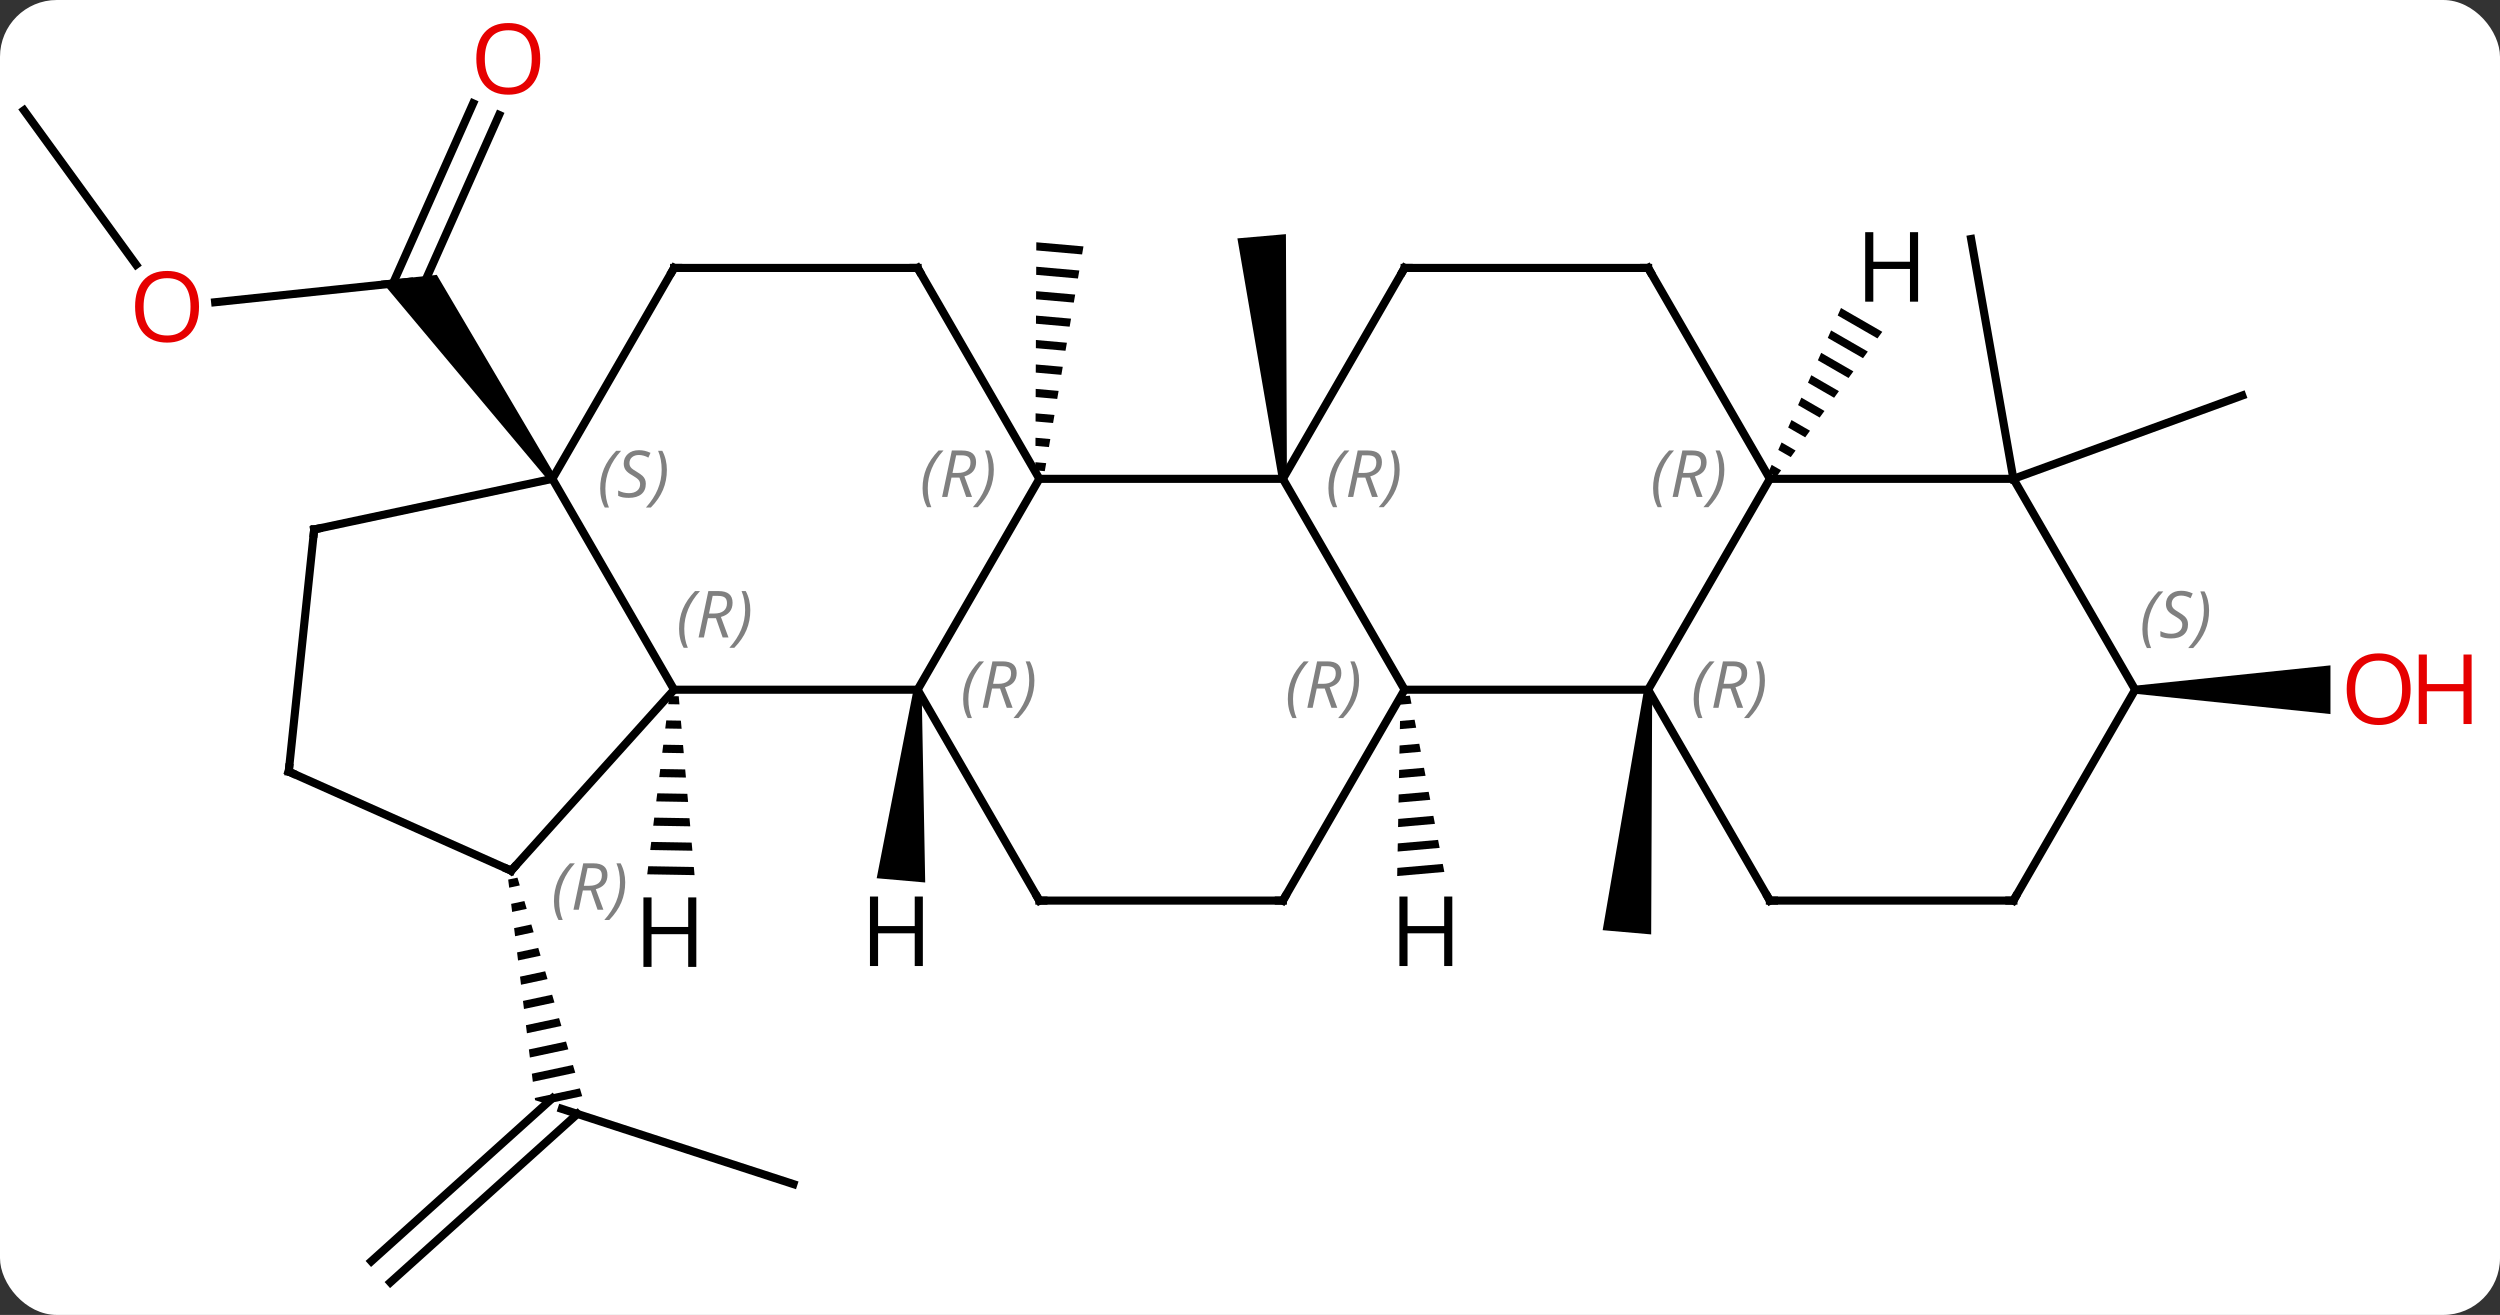 <svg width="308" viewBox="0 0 308 162" style="fill-opacity:1; color-rendering:auto; color-interpolation:auto; text-rendering:auto; stroke:black; stroke-linecap:square; stroke-miterlimit:10; shape-rendering:auto; stroke-opacity:1; fill:black; stroke-dasharray:none; font-weight:normal; stroke-width:1; font-family:'Open Sans'; font-style:normal; stroke-linejoin:miter; font-size:12; stroke-dashoffset:0; image-rendering:auto;" height="162" class="cas-substance-image" xmlns:xlink="http://www.w3.org/1999/xlink" xmlns="http://www.w3.org/2000/svg"><rect x="0" y="0" width="308" height="162" fill="#333333" stroke="none"/><svg class="cas-substance-single-component"><rect y="0" x="0" width="308" stroke="none" ry="7" rx="7" height="162" fill="white" class="cas-substance-group"/><svg y="0" x="0" width="308" viewBox="0 0 308 162" style="fill:black;" height="162" class="cas-substance-single-component-image"><svg><g><g transform="translate(148,82)" style="text-rendering:geometricPrecision; color-rendering:optimizeQuality; color-interpolation:linearRGB; stroke-linecap:butt; image-rendering:optimizeQuality;"><line y2="-44.765" y1="-47.28" x2="-121.493" x1="-97.581" style="fill:none;"/><line y2="-67.841" y1="-46.568" x2="-86.511" x1="-95.982" style="fill:none;"/><line y2="-69.265" y1="-47.069" x2="-89.709" x1="-99.591" style="fill:none;"/><path style="stroke:none;" d="M-79.546 -23.301 L-80.355 -22.713 L-101.078 -47.415 L-94.189 -48.139 Z"/><line y2="-68.412" y1="-49.389" x2="-145.05" x1="-131.231" style="fill:none;"/><line y2="63.882" y1="54.612" x2="-50.253" x1="-78.786" style="fill:none;"/><line y2="73.385" y1="53.312" x2="-102.25" x1="-79.957" style="fill:none;"/><line y2="75.986" y1="55.236" x2="-99.908" x1="-76.864" style="fill:none;"/><path style="stroke:none;" d="M-84.249 26.124 L-85.391 26.367 L-85.391 26.367 L-85.269 27.364 L-83.964 27.085 L-83.964 27.085 L-84.249 26.124 ZM-83.394 29.009 L-85.026 29.357 L-85.026 29.357 L-84.905 30.353 L-84.905 30.353 L-83.109 29.97 L-83.109 29.97 L-83.394 29.009 ZM-82.54 31.893 L-84.662 32.346 L-84.541 33.343 L-82.255 32.855 L-82.255 32.855 L-82.54 31.893 ZM-81.685 34.778 L-84.298 35.336 L-84.177 36.332 L-84.177 36.332 L-81.4 35.74 L-81.685 34.778 ZM-80.83 37.663 L-83.934 38.325 L-83.934 38.325 L-83.813 39.321 L-83.813 39.321 L-80.545 38.624 L-80.545 38.624 L-80.83 37.663 ZM-79.976 40.547 L-83.57 41.314 L-83.57 41.314 L-83.448 42.311 L-79.691 41.509 L-79.691 41.509 L-79.976 40.547 ZM-79.121 43.432 L-83.206 44.303 L-83.084 45.3 L-78.836 44.394 L-78.836 44.394 L-79.121 43.432 ZM-78.266 46.317 L-82.842 47.293 L-82.842 47.293 L-82.72 48.289 L-77.981 47.279 L-78.266 46.317 ZM-77.412 49.202 L-82.478 50.282 L-82.356 51.279 L-77.127 50.163 L-77.127 50.163 L-77.412 49.202 ZM-76.557 52.086 L-82.113 53.272 L-82.081 53.542 L-80.696 53.992 L-80.696 53.992 L-76.272 53.048 L-76.272 53.048 L-76.557 52.086 Z"/><path style="stroke:none;" d="M-20.327 -52.151 L-20.331 -51.148 L-20.331 -51.148 L-14.686 -50.653 L-14.686 -50.653 L-14.516 -51.642 L-14.516 -51.642 L-20.327 -52.151 ZM-20.339 -49.141 L-20.343 -48.137 L-20.343 -48.137 L-15.197 -47.686 L-15.197 -47.686 L-15.026 -48.675 L-15.026 -48.675 L-20.339 -49.141 ZM-20.352 -46.13 L-20.356 -45.127 L-20.356 -45.127 L-15.707 -44.719 L-15.707 -44.719 L-15.537 -45.708 L-20.352 -46.13 ZM-20.364 -43.12 L-20.369 -42.117 L-20.369 -42.117 L-16.218 -41.753 L-16.218 -41.753 L-16.048 -42.742 L-16.048 -42.742 L-20.364 -43.12 ZM-20.377 -40.11 L-20.381 -39.106 L-20.381 -39.106 L-16.729 -38.786 L-16.558 -39.775 L-16.558 -39.775 L-20.377 -40.11 ZM-20.39 -37.099 L-20.394 -36.096 L-20.394 -36.096 L-17.239 -35.819 L-17.239 -35.819 L-17.069 -36.808 L-17.069 -36.808 L-20.39 -37.099 ZM-20.402 -34.089 L-20.406 -33.085 L-17.75 -32.852 L-17.75 -32.852 L-17.58 -33.841 L-17.58 -33.841 L-20.402 -34.089 ZM-20.415 -31.078 L-20.419 -30.075 L-20.419 -30.075 L-18.26 -29.886 L-18.09 -30.875 L-18.09 -30.875 L-20.415 -31.078 ZM-20.427 -28.068 L-20.431 -27.065 L-20.431 -27.065 L-18.771 -26.919 L-18.601 -27.908 L-18.601 -27.908 L-20.427 -28.068 ZM-20.44 -25.058 L-20.444 -24.054 L-20.444 -24.054 L-19.282 -23.952 L-19.282 -23.952 L-19.111 -24.941 L-19.111 -24.941 L-20.44 -25.058 Z"/><path style="stroke:none;" d="M10.548 -23.051 L9.552 -22.963 L4.448 -52.632 L10.426 -53.154 Z"/><path style="stroke:none;" d="M54.552 2.929 L55.548 3.017 L55.426 33.12 L49.448 32.598 Z"/><line y2="-23.007" y1="-33.27" x2="100.05" x1="128.241" style="fill:none;"/><line y2="-23.007" y1="-52.554" x2="100.05" x1="94.842" style="fill:none;"/><path style="stroke:none;" d="M115.05 3.473 L115.05 2.473 L139.113 -0.027 L139.113 5.973 Z"/><line y2="2.973" y1="-23.007" x2="-64.95" x1="-79.95" style="fill:none;"/><line y2="-48.99" y1="-23.007" x2="-64.95" x1="-79.95" style="fill:none;"/><line y2="-16.77" y1="-23.007" x2="-109.293" x1="-79.95" style="fill:none;"/><line y2="2.973" y1="2.973" x2="-34.95" x1="-64.95" style="fill:none;"/><line y2="25.266" y1="2.973" x2="-85.023" x1="-64.95" style="fill:none;"/><line y2="-48.99" y1="-48.99" x2="-34.95" x1="-64.95" style="fill:none;"/><line y2="13.065" y1="-16.77" x2="-112.428" x1="-109.293" style="fill:none;"/><line y2="-23.007" y1="2.973" x2="-19.95" x1="-34.95" style="fill:none;"/><line y2="28.953" y1="2.973" x2="-19.95" x1="-34.95" style="fill:none;"/><line y2="13.065" y1="25.266" x2="-112.428" x1="-85.023" style="fill:none;"/><line y2="-23.007" y1="-48.99" x2="-19.95" x1="-34.95" style="fill:none;"/><line y2="-23.007" y1="-23.007" x2="10.05" x1="-19.95" style="fill:none;"/><line y2="28.953" y1="28.953" x2="10.05" x1="-19.95" style="fill:none;"/><line y2="2.973" y1="-23.007" x2="25.05" x1="10.05" style="fill:none;"/><line y2="-48.99" y1="-23.007" x2="25.05" x1="10.05" style="fill:none;"/><line y2="2.973" y1="28.953" x2="25.05" x1="10.05" style="fill:none;"/><line y2="2.973" y1="2.973" x2="55.05" x1="25.05" style="fill:none;"/><line y2="-48.99" y1="-48.99" x2="55.05" x1="25.05" style="fill:none;"/><line y2="-23.007" y1="2.973" x2="70.05" x1="55.05" style="fill:none;"/><line y2="28.953" y1="2.973" x2="70.05" x1="55.05" style="fill:none;"/><line y2="-23.007" y1="-48.99" x2="70.05" x1="55.05" style="fill:none;"/><line y2="-23.007" y1="-23.007" x2="100.05" x1="70.05" style="fill:none;"/><line y2="28.953" y1="28.953" x2="100.05" x1="70.05" style="fill:none;"/><line y2="2.973" y1="-23.007" x2="115.05" x1="100.05" style="fill:none;"/><line y2="2.973" y1="28.953" x2="115.05" x1="100.05" style="fill:none;"/><path style="stroke:none;" d="M-65.548 3.759 L-65.671 4.757 L-65.671 4.757 L-64.291 4.78 L-64.38 3.779 L-65.548 3.759 ZM-65.918 6.753 L-66.042 7.751 L-64.025 7.785 L-64.025 7.785 L-64.114 6.784 L-64.114 6.784 L-65.918 6.753 ZM-66.288 9.747 L-66.412 10.745 L-66.412 10.745 L-63.76 10.79 L-63.76 10.79 L-63.848 9.788 L-63.848 9.788 L-66.288 9.747 ZM-66.658 12.742 L-66.782 13.739 L-66.782 13.739 L-63.494 13.795 L-63.494 13.795 L-63.583 12.793 L-63.583 12.793 L-66.658 12.742 ZM-67.028 15.736 L-67.152 16.734 L-67.152 16.734 L-63.228 16.8 L-63.228 16.8 L-63.317 15.798 L-63.317 15.798 L-67.028 15.736 ZM-67.399 18.73 L-67.522 19.728 L-67.522 19.728 L-62.963 19.805 L-62.963 19.805 L-63.051 18.803 L-63.051 18.803 L-67.399 18.73 ZM-67.769 21.724 L-67.892 22.722 L-67.892 22.722 L-62.697 22.81 L-62.697 22.81 L-62.786 21.808 L-62.786 21.808 L-67.769 21.724 ZM-68.139 24.718 L-68.262 25.716 L-68.262 25.716 L-62.432 25.815 L-62.432 25.815 L-62.52 24.813 L-62.52 24.813 L-68.139 24.718 Z"/><path style="stroke:none;" d="M-35.448 2.929 L-34.452 3.017 L-34.015 26.722 L-39.992 26.199 Z"/><path style="stroke:none;" d="M25.7 3.708 L24.537 3.809 L24.537 3.809 L24.519 4.815 L24.519 4.815 L25.893 4.694 L25.893 4.694 L25.7 3.708 ZM26.279 6.668 L24.482 6.826 L24.482 6.826 L24.464 7.831 L24.464 7.831 L26.471 7.655 L26.279 6.668 ZM26.857 9.629 L24.427 9.842 L24.427 9.842 L24.408 10.848 L24.408 10.848 L27.05 10.616 L27.05 10.616 L26.857 9.629 ZM27.436 12.59 L24.372 12.858 L24.372 12.858 L24.353 13.864 L24.353 13.864 L27.628 13.577 L27.436 12.59 ZM28.014 15.551 L24.316 15.875 L24.316 15.875 L24.298 16.88 L24.298 16.88 L28.207 16.538 L28.207 16.538 L28.014 15.551 ZM28.593 18.511 L24.261 18.891 L24.261 18.891 L24.242 19.897 L24.242 19.897 L28.785 19.498 L28.785 19.498 L28.593 18.511 ZM29.171 21.472 L24.206 21.907 L24.187 22.913 L24.187 22.913 L29.364 22.459 L29.364 22.459 L29.171 21.472 ZM29.75 24.433 L24.15 24.924 L24.15 24.924 L24.132 25.929 L24.132 25.929 L29.942 25.42 L29.942 25.42 L29.75 24.433 Z"/><path style="stroke:none;" d="M78.81 -44.053 L78.403 -43.133 L83.303 -40.307 L83.897 -41.12 L78.81 -44.053 ZM77.59 -41.292 L77.183 -40.372 L81.523 -37.87 L82.116 -38.682 L82.116 -38.682 L77.59 -41.292 ZM76.369 -38.532 L75.963 -37.612 L75.963 -37.612 L79.742 -35.432 L80.336 -36.245 L76.369 -38.532 ZM75.149 -35.772 L74.743 -34.852 L77.962 -32.995 L77.962 -32.995 L78.555 -33.807 L75.149 -35.772 ZM73.929 -33.011 L73.522 -32.091 L76.181 -30.558 L76.775 -31.37 L73.929 -33.011 ZM72.709 -30.251 L72.302 -29.331 L74.401 -28.12 L74.994 -28.933 L72.709 -30.251 ZM71.489 -27.491 L71.082 -26.57 L72.621 -25.683 L73.214 -26.496 L71.489 -27.491 ZM70.268 -24.73 L69.862 -23.81 L70.84 -23.246 L71.434 -24.058 L70.268 -24.73 Z"/></g><g transform="translate(148,82)" style="fill:rgb(230,0,0); text-rendering:geometricPrecision; color-rendering:optimizeQuality; image-rendering:optimizeQuality; font-family:'Open Sans'; stroke:rgb(230,0,0); color-interpolation:linearRGB;"><path style="stroke:none;" d="M-123.481 -44.212 Q-123.481 -42.15 -124.521 -40.97 Q-125.56 -39.79 -127.403 -39.79 Q-129.294 -39.79 -130.325 -40.955 Q-131.357 -42.119 -131.357 -44.228 Q-131.357 -46.322 -130.325 -47.47 Q-129.294 -48.619 -127.403 -48.619 Q-125.544 -48.619 -124.513 -47.447 Q-123.481 -46.275 -123.481 -44.212 ZM-130.31 -44.212 Q-130.31 -42.478 -129.567 -41.572 Q-128.825 -40.665 -127.403 -40.665 Q-125.981 -40.665 -125.255 -41.564 Q-124.528 -42.462 -124.528 -44.212 Q-124.528 -45.947 -125.255 -46.837 Q-125.981 -47.728 -127.403 -47.728 Q-128.825 -47.728 -129.567 -46.83 Q-130.31 -45.931 -130.31 -44.212 Z"/><path style="stroke:none;" d="M-81.442 -74.755 Q-81.442 -72.693 -82.482 -71.513 Q-83.521 -70.333 -85.364 -70.333 Q-87.255 -70.333 -88.286 -71.498 Q-89.317 -72.662 -89.317 -74.771 Q-89.317 -76.865 -88.286 -78.013 Q-87.255 -79.162 -85.364 -79.162 Q-83.505 -79.162 -82.474 -77.99 Q-81.442 -76.818 -81.442 -74.755 ZM-88.271 -74.755 Q-88.271 -73.021 -87.528 -72.115 Q-86.786 -71.208 -85.364 -71.208 Q-83.942 -71.208 -83.216 -72.107 Q-82.489 -73.005 -82.489 -74.755 Q-82.489 -76.49 -83.216 -77.38 Q-83.942 -78.271 -85.364 -78.271 Q-86.786 -78.271 -87.528 -77.373 Q-88.271 -76.474 -88.271 -74.755 Z"/><path style="stroke:none;" d="M148.988 2.903 Q148.988 4.965 147.948 6.145 Q146.909 7.325 145.066 7.325 Q143.175 7.325 142.144 6.16 Q141.113 4.996 141.113 2.887 Q141.113 0.793 142.144 -0.355 Q143.175 -1.504 145.066 -1.504 Q146.925 -1.504 147.956 -0.332 Q148.988 0.84 148.988 2.903 ZM142.159 2.903 Q142.159 4.637 142.902 5.543 Q143.644 6.45 145.066 6.45 Q146.488 6.45 147.214 5.551 Q147.941 4.653 147.941 2.903 Q147.941 1.168 147.214 0.278 Q146.488 -0.613 145.066 -0.613 Q143.644 -0.613 142.902 0.285 Q142.159 1.184 142.159 2.903 Z"/><path style="stroke:none;" d="M156.503 7.2 L155.503 7.2 L155.503 3.168 L150.988 3.168 L150.988 7.2 L149.988 7.2 L149.988 -1.363 L150.988 -1.363 L150.988 2.278 L155.503 2.278 L155.503 -1.363 L156.503 -1.363 L156.503 7.2 Z"/></g><g transform="translate(148,82)" style="font-size:8.4px; fill:gray; text-rendering:geometricPrecision; image-rendering:optimizeQuality; color-rendering:optimizeQuality; font-family:'Open Sans'; font-style:italic; stroke:gray; color-interpolation:linearRGB;"><path style="stroke:none;" d="M-74.058 -21.804 Q-74.058 -23.132 -73.59 -24.257 Q-73.121 -25.382 -72.09 -26.46 L-71.48 -26.46 Q-72.449 -25.398 -72.933 -24.226 Q-73.418 -23.054 -73.418 -21.82 Q-73.418 -20.492 -72.98 -19.476 L-73.496 -19.476 Q-74.058 -20.507 -74.058 -21.804 ZM-68.436 -22.398 Q-68.436 -21.57 -68.983 -21.117 Q-69.53 -20.663 -70.53 -20.663 Q-70.936 -20.663 -71.249 -20.718 Q-71.561 -20.773 -71.842 -20.913 L-71.842 -21.57 Q-71.217 -21.242 -70.514 -21.242 Q-69.889 -21.242 -69.514 -21.538 Q-69.139 -21.835 -69.139 -22.351 Q-69.139 -22.663 -69.342 -22.89 Q-69.545 -23.117 -70.108 -23.445 Q-70.702 -23.773 -70.928 -24.101 Q-71.155 -24.429 -71.155 -24.882 Q-71.155 -25.617 -70.639 -26.078 Q-70.124 -26.538 -69.28 -26.538 Q-68.905 -26.538 -68.569 -26.46 Q-68.233 -26.382 -67.858 -26.21 L-68.124 -25.617 Q-68.374 -25.773 -68.694 -25.859 Q-69.014 -25.945 -69.28 -25.945 Q-69.811 -25.945 -70.131 -25.671 Q-70.452 -25.398 -70.452 -24.929 Q-70.452 -24.726 -70.381 -24.578 Q-70.311 -24.429 -70.17 -24.296 Q-70.03 -24.163 -69.608 -23.913 Q-69.045 -23.57 -68.842 -23.374 Q-68.639 -23.179 -68.537 -22.945 Q-68.436 -22.71 -68.436 -22.398 ZM-65.841 -24.117 Q-65.841 -22.788 -66.318 -21.656 Q-66.795 -20.523 -67.81 -19.476 L-68.42 -19.476 Q-66.482 -21.632 -66.482 -24.117 Q-66.482 -25.445 -66.92 -26.46 L-66.404 -26.46 Q-65.841 -25.398 -65.841 -24.117 Z"/><path style="stroke:none;" d="M-64.339 -4.523 Q-64.339 -5.851 -63.87 -6.976 Q-63.401 -8.101 -62.37 -9.18 L-61.761 -9.18 Q-62.729 -8.117 -63.214 -6.945 Q-63.698 -5.773 -63.698 -4.539 Q-63.698 -3.211 -63.261 -2.195 L-63.776 -2.195 Q-64.339 -3.226 -64.339 -4.523 ZM-60.779 -5.836 L-61.279 -3.461 L-61.935 -3.461 L-60.732 -9.18 L-59.482 -9.18 Q-57.747 -9.18 -57.747 -7.742 Q-57.747 -6.383 -59.185 -5.992 L-58.247 -3.461 L-58.966 -3.461 L-59.794 -5.836 L-60.779 -5.836 ZM-60.2 -8.586 Q-60.591 -6.664 -60.654 -6.414 L-59.997 -6.414 Q-59.247 -6.414 -58.841 -6.742 Q-58.435 -7.07 -58.435 -7.695 Q-58.435 -8.164 -58.693 -8.375 Q-58.95 -8.586 -59.544 -8.586 L-60.2 -8.586 ZM-55.561 -6.836 Q-55.561 -5.508 -56.038 -4.375 Q-56.514 -3.242 -57.53 -2.195 L-58.139 -2.195 Q-56.202 -4.351 -56.202 -6.836 Q-56.202 -8.164 -56.639 -9.18 L-56.124 -9.18 Q-55.561 -8.117 -55.561 -6.836 Z"/></g><g transform="translate(148,82)" style="stroke-linecap:butt; font-size:8.4px; text-rendering:geometricPrecision; image-rendering:optimizeQuality; color-rendering:optimizeQuality; font-family:'Open Sans'; font-style:italic; color-interpolation:linearRGB; stroke-miterlimit:5;"><path style="fill:none;" d="M-65.2 -48.557 L-64.95 -48.99 L-64.45 -48.99"/><path style="fill:none;" d="M-108.804 -16.874 L-109.293 -16.77 L-109.345 -16.273"/><path style="fill:gray; stroke:none;" d="M-29.339 4.137 Q-29.339 2.809 -28.87 1.684 Q-28.401 0.559 -27.37 -0.519 L-26.761 -0.519 Q-27.729 0.543 -28.214 1.715 Q-28.698 2.887 -28.698 4.121 Q-28.698 5.45 -28.261 6.465 L-28.776 6.465 Q-29.339 5.434 -29.339 4.137 ZM-25.779 2.825 L-26.279 5.2 L-26.935 5.2 L-25.732 -0.519 L-24.482 -0.519 Q-22.747 -0.519 -22.747 0.918 Q-22.747 2.278 -24.185 2.668 L-23.247 5.2 L-23.966 5.2 L-24.794 2.825 L-25.779 2.825 ZM-25.201 0.075 Q-25.591 1.996 -25.654 2.246 L-24.997 2.246 Q-24.247 2.246 -23.841 1.918 Q-23.435 1.59 -23.435 0.965 Q-23.435 0.496 -23.693 0.285 Q-23.951 0.075 -24.544 0.075 L-25.201 0.075 ZM-20.561 1.825 Q-20.561 3.153 -21.038 4.285 Q-21.515 5.418 -22.53 6.465 L-23.14 6.465 Q-21.202 4.309 -21.202 1.825 Q-21.202 0.496 -21.64 -0.519 L-21.124 -0.519 Q-20.561 0.543 -20.561 1.825 Z"/><path style="fill:none;" d="M-84.688 24.894 L-85.023 25.266 L-85.48 25.063"/><path style="fill:gray; stroke:none;" d="M-79.752 29.018 Q-79.752 27.69 -79.284 26.565 Q-78.815 25.44 -77.784 24.362 L-77.174 24.362 Q-78.143 25.425 -78.627 26.596 Q-79.112 27.768 -79.112 29.003 Q-79.112 30.331 -78.674 31.346 L-79.19 31.346 Q-79.752 30.315 -79.752 29.018 ZM-76.192 27.706 L-76.692 30.081 L-77.349 30.081 L-76.145 24.362 L-74.895 24.362 Q-73.161 24.362 -73.161 25.8 Q-73.161 27.159 -74.599 27.55 L-73.661 30.081 L-74.38 30.081 L-75.208 27.706 L-76.192 27.706 ZM-75.614 24.956 Q-76.005 26.878 -76.067 27.128 L-75.411 27.128 Q-74.661 27.128 -74.255 26.8 Q-73.849 26.471 -73.849 25.846 Q-73.849 25.378 -74.106 25.167 Q-74.364 24.956 -74.958 24.956 L-75.614 24.956 ZM-70.975 26.706 Q-70.975 28.034 -71.452 29.167 Q-71.928 30.3 -72.944 31.346 L-73.553 31.346 Q-71.616 29.19 -71.616 26.706 Q-71.616 25.378 -72.053 24.362 L-71.538 24.362 Q-70.975 25.425 -70.975 26.706 Z"/><path style="fill:none;" d="M-35.45 -48.99 L-34.95 -48.99 L-34.7 -48.557"/><path style="fill:none;" d="M-112.376 12.568 L-112.428 13.065 L-111.971 13.268"/><path style="fill:gray; stroke:none;" d="M-34.339 -21.843 Q-34.339 -23.171 -33.87 -24.296 Q-33.401 -25.421 -32.37 -26.499 L-31.761 -26.499 Q-32.729 -25.437 -33.214 -24.265 Q-33.698 -23.093 -33.698 -21.859 Q-33.698 -20.531 -33.261 -19.515 L-33.776 -19.515 Q-34.339 -20.546 -34.339 -21.843 ZM-30.779 -23.156 L-31.279 -20.781 L-31.935 -20.781 L-30.732 -26.499 L-29.482 -26.499 Q-27.747 -26.499 -27.747 -25.062 Q-27.747 -23.703 -29.185 -23.312 L-28.247 -20.781 L-28.966 -20.781 L-29.794 -23.156 L-30.779 -23.156 ZM-30.201 -25.906 Q-30.591 -23.984 -30.654 -23.734 L-29.997 -23.734 Q-29.247 -23.734 -28.841 -24.062 Q-28.435 -24.39 -28.435 -25.015 Q-28.435 -25.484 -28.693 -25.695 Q-28.951 -25.906 -29.544 -25.906 L-30.201 -25.906 ZM-25.561 -24.156 Q-25.561 -22.828 -26.038 -21.695 Q-26.515 -20.562 -27.53 -19.515 L-28.14 -19.515 Q-26.202 -21.671 -26.202 -24.156 Q-26.202 -25.484 -26.64 -26.499 L-26.124 -26.499 Q-25.561 -25.437 -25.561 -24.156 Z"/><path style="fill:none;" d="M-20.2 28.52 L-19.95 28.953 L-19.45 28.953"/><path style="fill:gray; stroke:none;" d="M15.661 -21.843 Q15.661 -23.171 16.13 -24.296 Q16.599 -25.421 17.63 -26.499 L18.239 -26.499 Q17.271 -25.437 16.786 -24.265 Q16.302 -23.093 16.302 -21.859 Q16.302 -20.531 16.739 -19.515 L16.224 -19.515 Q15.661 -20.546 15.661 -21.843 ZM19.221 -23.156 L18.721 -20.781 L18.065 -20.781 L19.268 -26.499 L20.518 -26.499 Q22.253 -26.499 22.253 -25.062 Q22.253 -23.703 20.815 -23.312 L21.753 -20.781 L21.034 -20.781 L20.206 -23.156 L19.221 -23.156 ZM19.799 -25.906 Q19.409 -23.984 19.346 -23.734 L20.003 -23.734 Q20.753 -23.734 21.159 -24.062 Q21.565 -24.39 21.565 -25.015 Q21.565 -25.484 21.307 -25.695 Q21.049 -25.906 20.456 -25.906 L19.799 -25.906 ZM24.439 -24.156 Q24.439 -22.828 23.962 -21.695 Q23.485 -20.562 22.47 -19.515 L21.86 -19.515 Q23.798 -21.671 23.798 -24.156 Q23.798 -25.484 23.36 -26.499 L23.876 -26.499 Q24.439 -25.437 24.439 -24.156 Z"/><path style="fill:none;" d="M9.55 28.953 L10.05 28.953 L10.3 28.52"/><path style="fill:gray; stroke:none;" d="M10.661 4.137 Q10.661 2.809 11.13 1.684 Q11.599 0.559 12.63 -0.519 L13.239 -0.519 Q12.271 0.543 11.786 1.715 Q11.302 2.887 11.302 4.121 Q11.302 5.45 11.739 6.465 L11.224 6.465 Q10.661 5.434 10.661 4.137 ZM14.221 2.825 L13.721 5.2 L13.065 5.2 L14.268 -0.519 L15.518 -0.519 Q17.253 -0.519 17.253 0.918 Q17.253 2.278 15.815 2.668 L16.753 5.2 L16.034 5.2 L15.206 2.825 L14.221 2.825 ZM14.8 0.075 Q14.409 1.996 14.346 2.246 L15.003 2.246 Q15.753 2.246 16.159 1.918 Q16.565 1.59 16.565 0.965 Q16.565 0.496 16.307 0.285 Q16.049 0.075 15.456 0.075 L14.8 0.075 ZM19.439 1.825 Q19.439 3.153 18.962 4.285 Q18.485 5.418 17.47 6.465 L16.86 6.465 Q18.798 4.309 18.798 1.825 Q18.798 0.496 18.36 -0.519 L18.876 -0.519 Q19.439 0.543 19.439 1.825 Z"/><path style="fill:none;" d="M24.8 -48.557 L25.05 -48.99 L25.55 -48.99"/><path style="fill:gray; stroke:none;" d="M60.661 4.137 Q60.661 2.809 61.13 1.684 Q61.599 0.559 62.63 -0.519 L63.239 -0.519 Q62.271 0.543 61.786 1.715 Q61.302 2.887 61.302 4.121 Q61.302 5.45 61.739 6.465 L61.224 6.465 Q60.661 5.434 60.661 4.137 ZM64.221 2.825 L63.721 5.2 L63.065 5.2 L64.268 -0.519 L65.518 -0.519 Q67.253 -0.519 67.253 0.918 Q67.253 2.278 65.815 2.668 L66.753 5.2 L66.034 5.2 L65.206 2.825 L64.221 2.825 ZM64.799 0.075 Q64.409 1.996 64.346 2.246 L65.003 2.246 Q65.753 2.246 66.159 1.918 Q66.565 1.59 66.565 0.965 Q66.565 0.496 66.307 0.285 Q66.049 0.075 65.456 0.075 L64.799 0.075 ZM69.439 1.825 Q69.439 3.153 68.962 4.285 Q68.486 5.418 67.47 6.465 L66.861 6.465 Q68.798 4.309 68.798 1.825 Q68.798 0.496 68.361 -0.519 L68.876 -0.519 Q69.439 0.543 69.439 1.825 Z"/><path style="fill:none;" d="M54.55 -48.99 L55.05 -48.99 L55.3 -48.557"/><path style="fill:gray; stroke:none;" d="M55.661 -21.843 Q55.661 -23.171 56.13 -24.296 Q56.599 -25.421 57.63 -26.499 L58.239 -26.499 Q57.271 -25.437 56.786 -24.265 Q56.302 -23.093 56.302 -21.859 Q56.302 -20.531 56.739 -19.515 L56.224 -19.515 Q55.661 -20.546 55.661 -21.843 ZM59.221 -23.156 L58.721 -20.781 L58.065 -20.781 L59.268 -26.499 L60.518 -26.499 Q62.253 -26.499 62.253 -25.062 Q62.253 -23.703 60.815 -23.312 L61.753 -20.781 L61.034 -20.781 L60.206 -23.156 L59.221 -23.156 ZM59.8 -25.906 Q59.409 -23.984 59.346 -23.734 L60.003 -23.734 Q60.753 -23.734 61.159 -24.062 Q61.565 -24.39 61.565 -25.015 Q61.565 -25.484 61.307 -25.695 Q61.05 -25.906 60.456 -25.906 L59.8 -25.906 ZM64.439 -24.156 Q64.439 -22.828 63.962 -21.695 Q63.486 -20.562 62.47 -19.515 L61.861 -19.515 Q63.798 -21.671 63.798 -24.156 Q63.798 -25.484 63.361 -26.499 L63.876 -26.499 Q64.439 -25.437 64.439 -24.156 Z"/><path style="fill:none;" d="M69.8 28.52 L70.05 28.953 L70.55 28.953"/><path style="fill:none;" d="M99.55 28.953 L100.05 28.953 L100.3 28.52"/><path style="fill:gray; stroke:none;" d="M115.942 -4.484 Q115.942 -5.812 116.41 -6.937 Q116.879 -8.062 117.91 -9.14 L118.52 -9.14 Q117.551 -8.078 117.067 -6.906 Q116.582 -5.734 116.582 -4.5 Q116.582 -3.172 117.02 -2.156 L116.504 -2.156 Q115.942 -3.187 115.942 -4.484 ZM121.564 -5.078 Q121.564 -4.25 121.017 -3.797 Q120.47 -3.343 119.47 -3.343 Q119.064 -3.343 118.752 -3.398 Q118.439 -3.453 118.158 -3.593 L118.158 -4.25 Q118.783 -3.922 119.486 -3.922 Q120.111 -3.922 120.486 -4.218 Q120.861 -4.515 120.861 -5.031 Q120.861 -5.343 120.658 -5.57 Q120.455 -5.797 119.892 -6.125 Q119.299 -6.453 119.072 -6.781 Q118.845 -7.109 118.845 -7.562 Q118.845 -8.297 119.361 -8.758 Q119.877 -9.218 120.72 -9.218 Q121.095 -9.218 121.431 -9.14 Q121.767 -9.062 122.142 -8.89 L121.877 -8.297 Q121.627 -8.453 121.306 -8.539 Q120.986 -8.625 120.72 -8.625 Q120.189 -8.625 119.869 -8.351 Q119.549 -8.078 119.549 -7.609 Q119.549 -7.406 119.619 -7.258 Q119.689 -7.109 119.83 -6.976 Q119.97 -6.843 120.392 -6.593 Q120.955 -6.25 121.158 -6.054 Q121.361 -5.859 121.463 -5.625 Q121.564 -5.39 121.564 -5.078 ZM124.159 -6.797 Q124.159 -5.468 123.682 -4.336 Q123.206 -3.203 122.19 -2.156 L121.581 -2.156 Q123.518 -4.312 123.518 -6.797 Q123.518 -8.125 123.081 -9.14 L123.596 -9.14 Q124.159 -8.078 124.159 -6.797 Z"/><path style="stroke:none;" d="M-62.214 37.123 L-63.214 37.123 L-63.214 33.092 L-67.73 33.092 L-67.73 37.123 L-68.73 37.123 L-68.73 28.561 L-67.73 28.561 L-67.73 32.201 L-63.214 32.201 L-63.214 28.561 L-62.214 28.561 L-62.214 37.123 Z"/><path style="stroke:none;" d="M-34.305 37.015 L-35.305 37.015 L-35.305 32.984 L-39.821 32.984 L-39.821 37.015 L-40.821 37.015 L-40.821 28.453 L-39.821 28.453 L-39.821 32.093 L-35.305 32.093 L-35.305 28.453 L-34.305 28.453 L-34.305 37.015 Z"/><path style="stroke:none;" d="M30.924 37.015 L29.924 37.015 L29.924 32.984 L25.408 32.984 L25.408 37.015 L24.408 37.015 L24.408 28.453 L25.408 28.453 L25.408 32.093 L29.924 32.093 L29.924 28.453 L30.924 28.453 L30.924 37.015 Z"/><path style="stroke:none;" d="M88.308 -44.834 L87.308 -44.834 L87.308 -48.865 L82.792 -48.865 L82.792 -44.834 L81.792 -44.834 L81.792 -53.396 L82.792 -53.396 L82.792 -49.756 L87.308 -49.756 L87.308 -53.396 L88.308 -53.396 L88.308 -44.834 Z"/></g></g></svg></svg></svg></svg>
